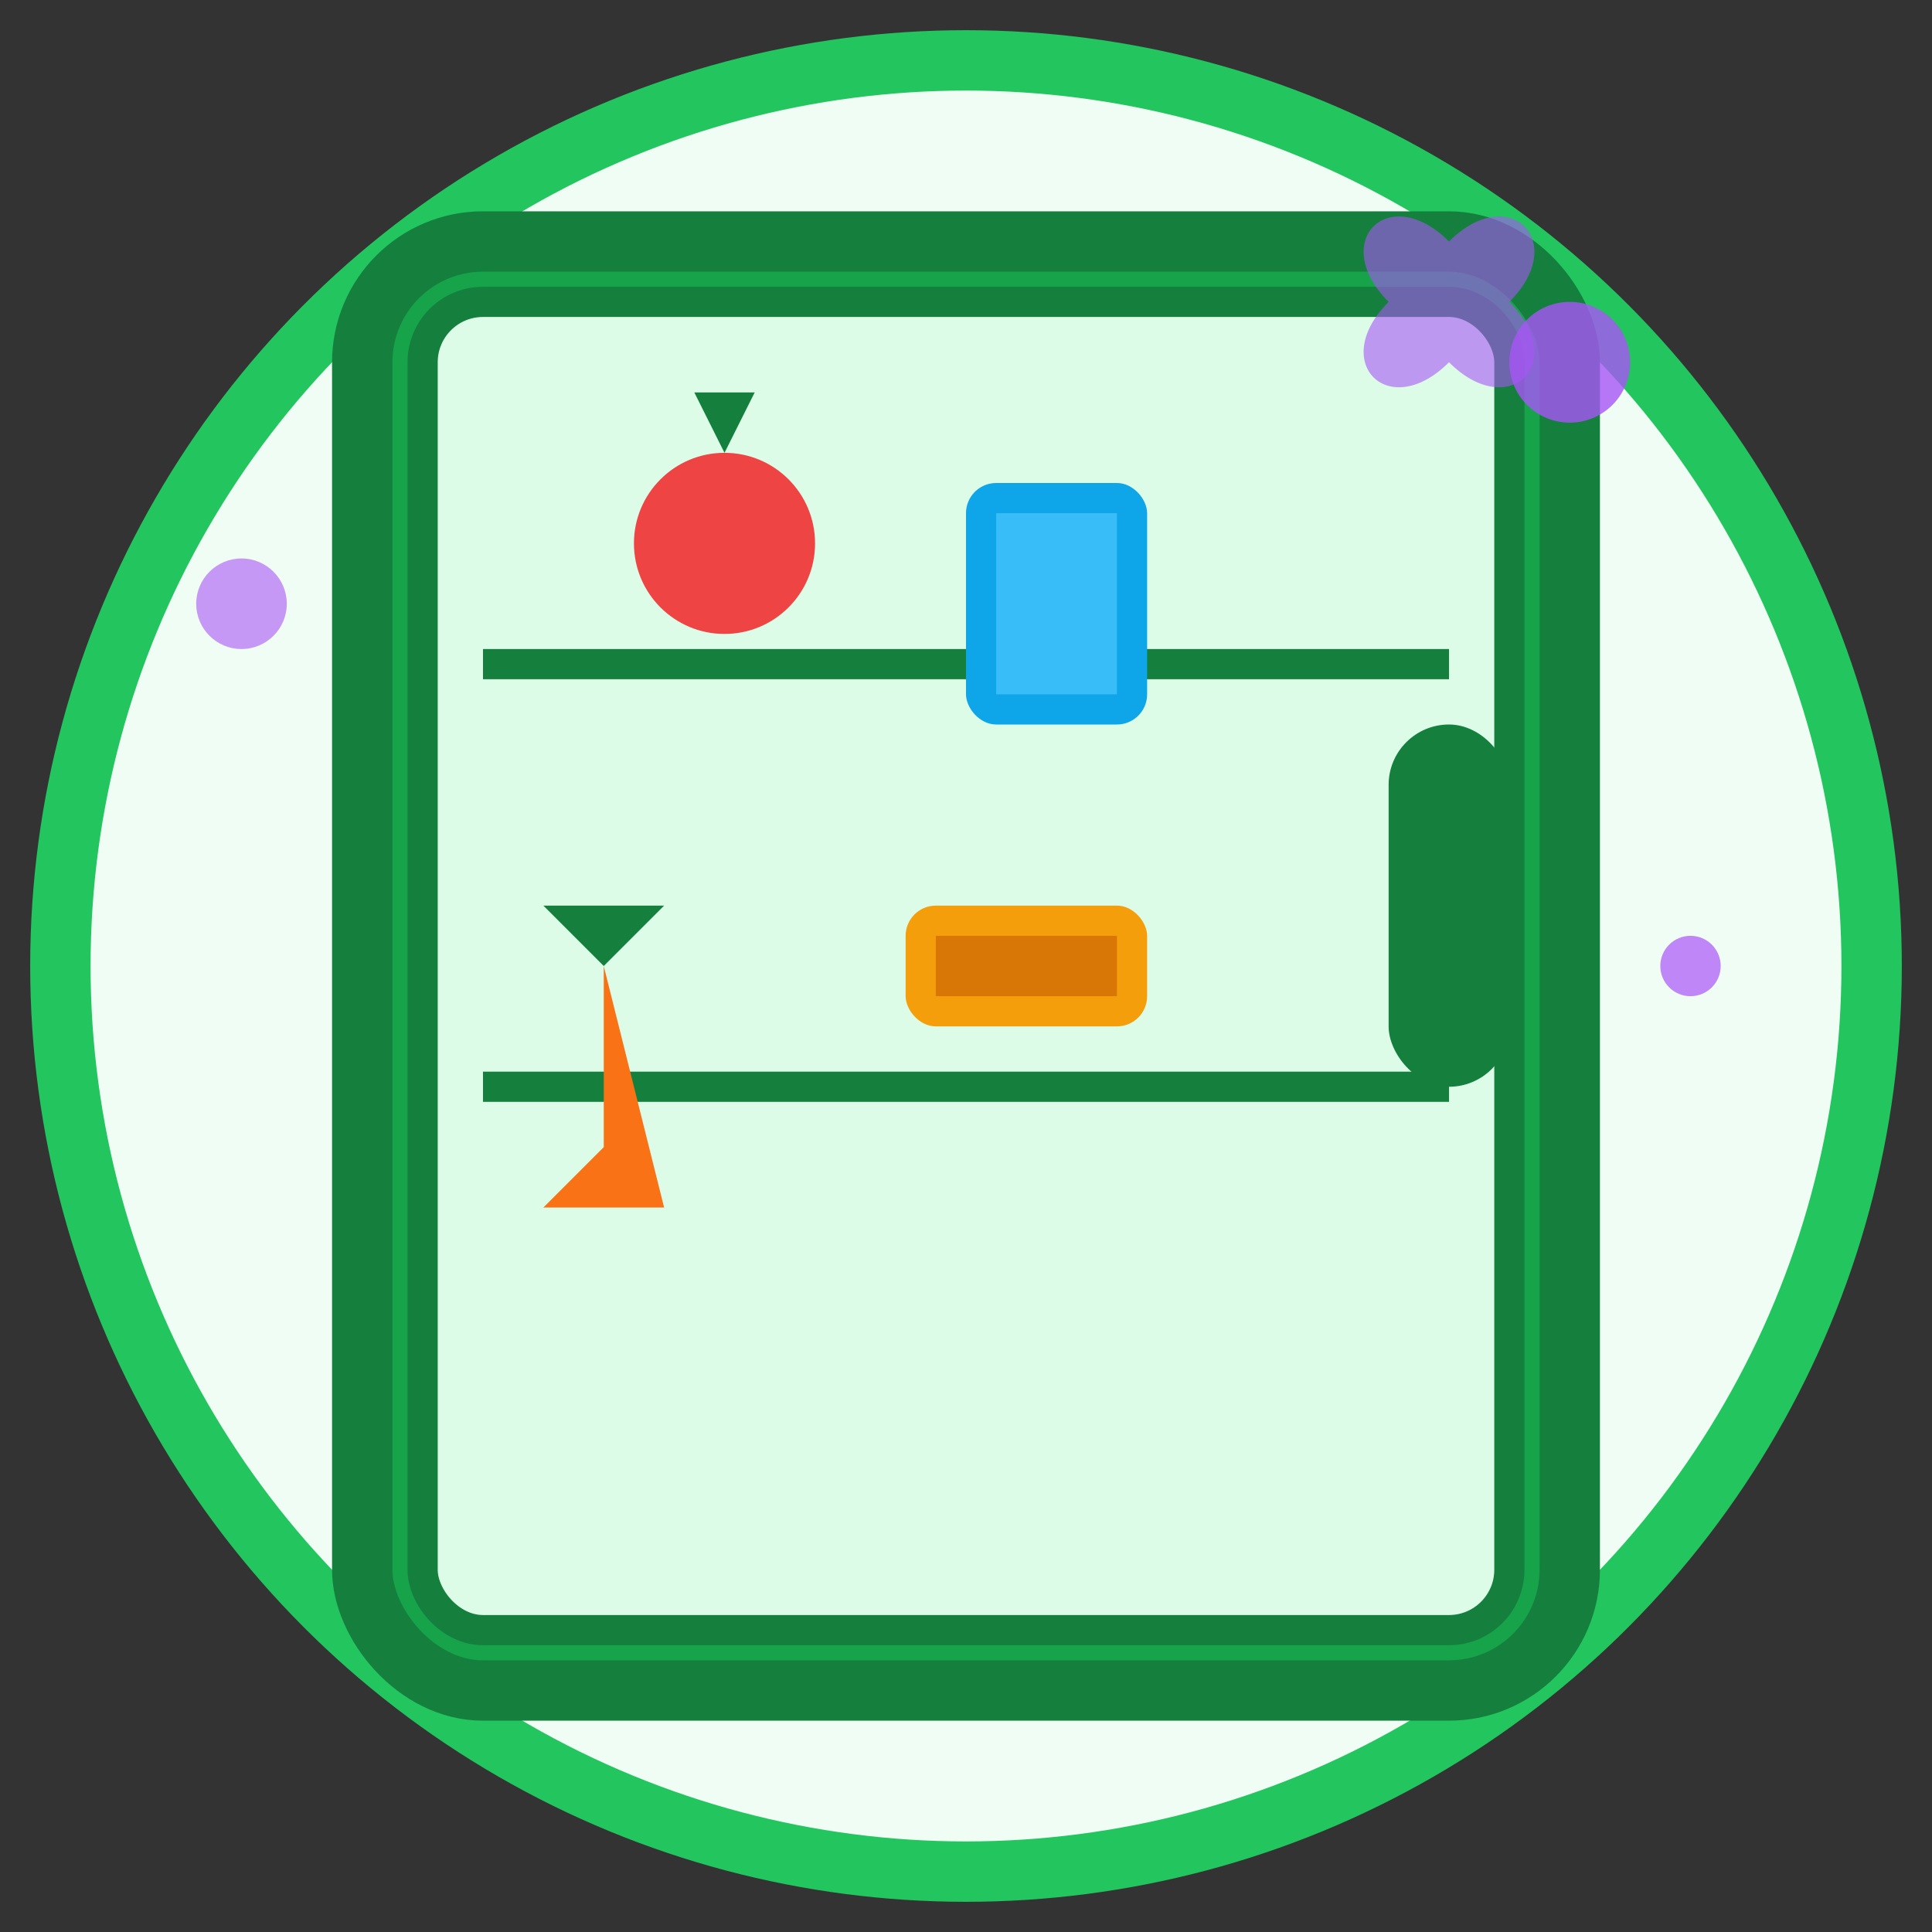 <svg width="64" height="64" viewBox="0 0 64 64" fill="none" xmlns="http://www.w3.org/2000/svg">
  <rect x="0" y="0" width="64" height="64" fill="#333333" stroke="none"/>
  <!-- Background circle -->
  <circle cx="32" cy="32" r="30" fill="#f0fdf4" stroke="#22c55e" stroke-width="2"/>
  
  <!-- Refrigerator body -->
  <rect x="12" y="8" width="40" height="48" rx="4" fill="#16a34a" stroke="#15803d" stroke-width="2"/>
  
  <!-- Refrigerator door -->
  <rect x="14" y="10" width="36" height="44" rx="2" fill="#dcfce7" stroke="#15803d" stroke-width="1"/>
  
  <!-- Handle -->
  <rect x="46" y="24" width="4" height="12" rx="2" fill="#15803d"/>
  
  <!-- Shelves -->
  <line x1="16" y1="22" x2="48" y2="22" stroke="#15803d" stroke-width="1"/>
  <line x1="16" y1="36" x2="48" y2="36" stroke="#15803d" stroke-width="1"/>
  
  <!-- Food items -->
  <!-- Apple -->
  <circle cx="24" cy="18" r="3" fill="#ef4444"/>
  <path d="M24 15 L25 13 L23 13 Z" fill="#15803d"/>
  
  <!-- Milk carton -->
  <rect x="32" y="16" width="6" height="8" rx="1" fill="#0ea5e9"/>
  <rect x="33" y="17" width="4" height="6" fill="#38bdf8"/>
  
  <!-- Carrot -->
  <path d="M20 32 L20 38 L18 40 L22 40 Z" fill="#f97316"/>
  <path d="M20 32 L18 30 L22 30 Z" fill="#15803d"/>
  
  <!-- Bread -->
  <rect x="30" y="30" width="8" height="4" rx="1" fill="#f59e0b"/>
  <rect x="31" y="31" width="6" height="2" fill="#d97706"/>
  
  <!-- Sparkle effect -->
  <circle cx="52" cy="12" r="2" fill="#a855f7" opacity="0.8"/>
  <circle cx="8" cy="20" r="1.5" fill="#a855f7" opacity="0.6"/>
  <circle cx="56" cy="32" r="1" fill="#a855f7" opacity="0.7"/>
  
  <!-- Brain/thinking element -->
  <path d="M48 8 C50 6, 52 8, 50 10 C52 12, 50 14, 48 12 C46 14, 44 12, 46 10 C44 8, 46 6, 48 8 Z" fill="#a855f7" opacity="0.6"/>
</svg>
